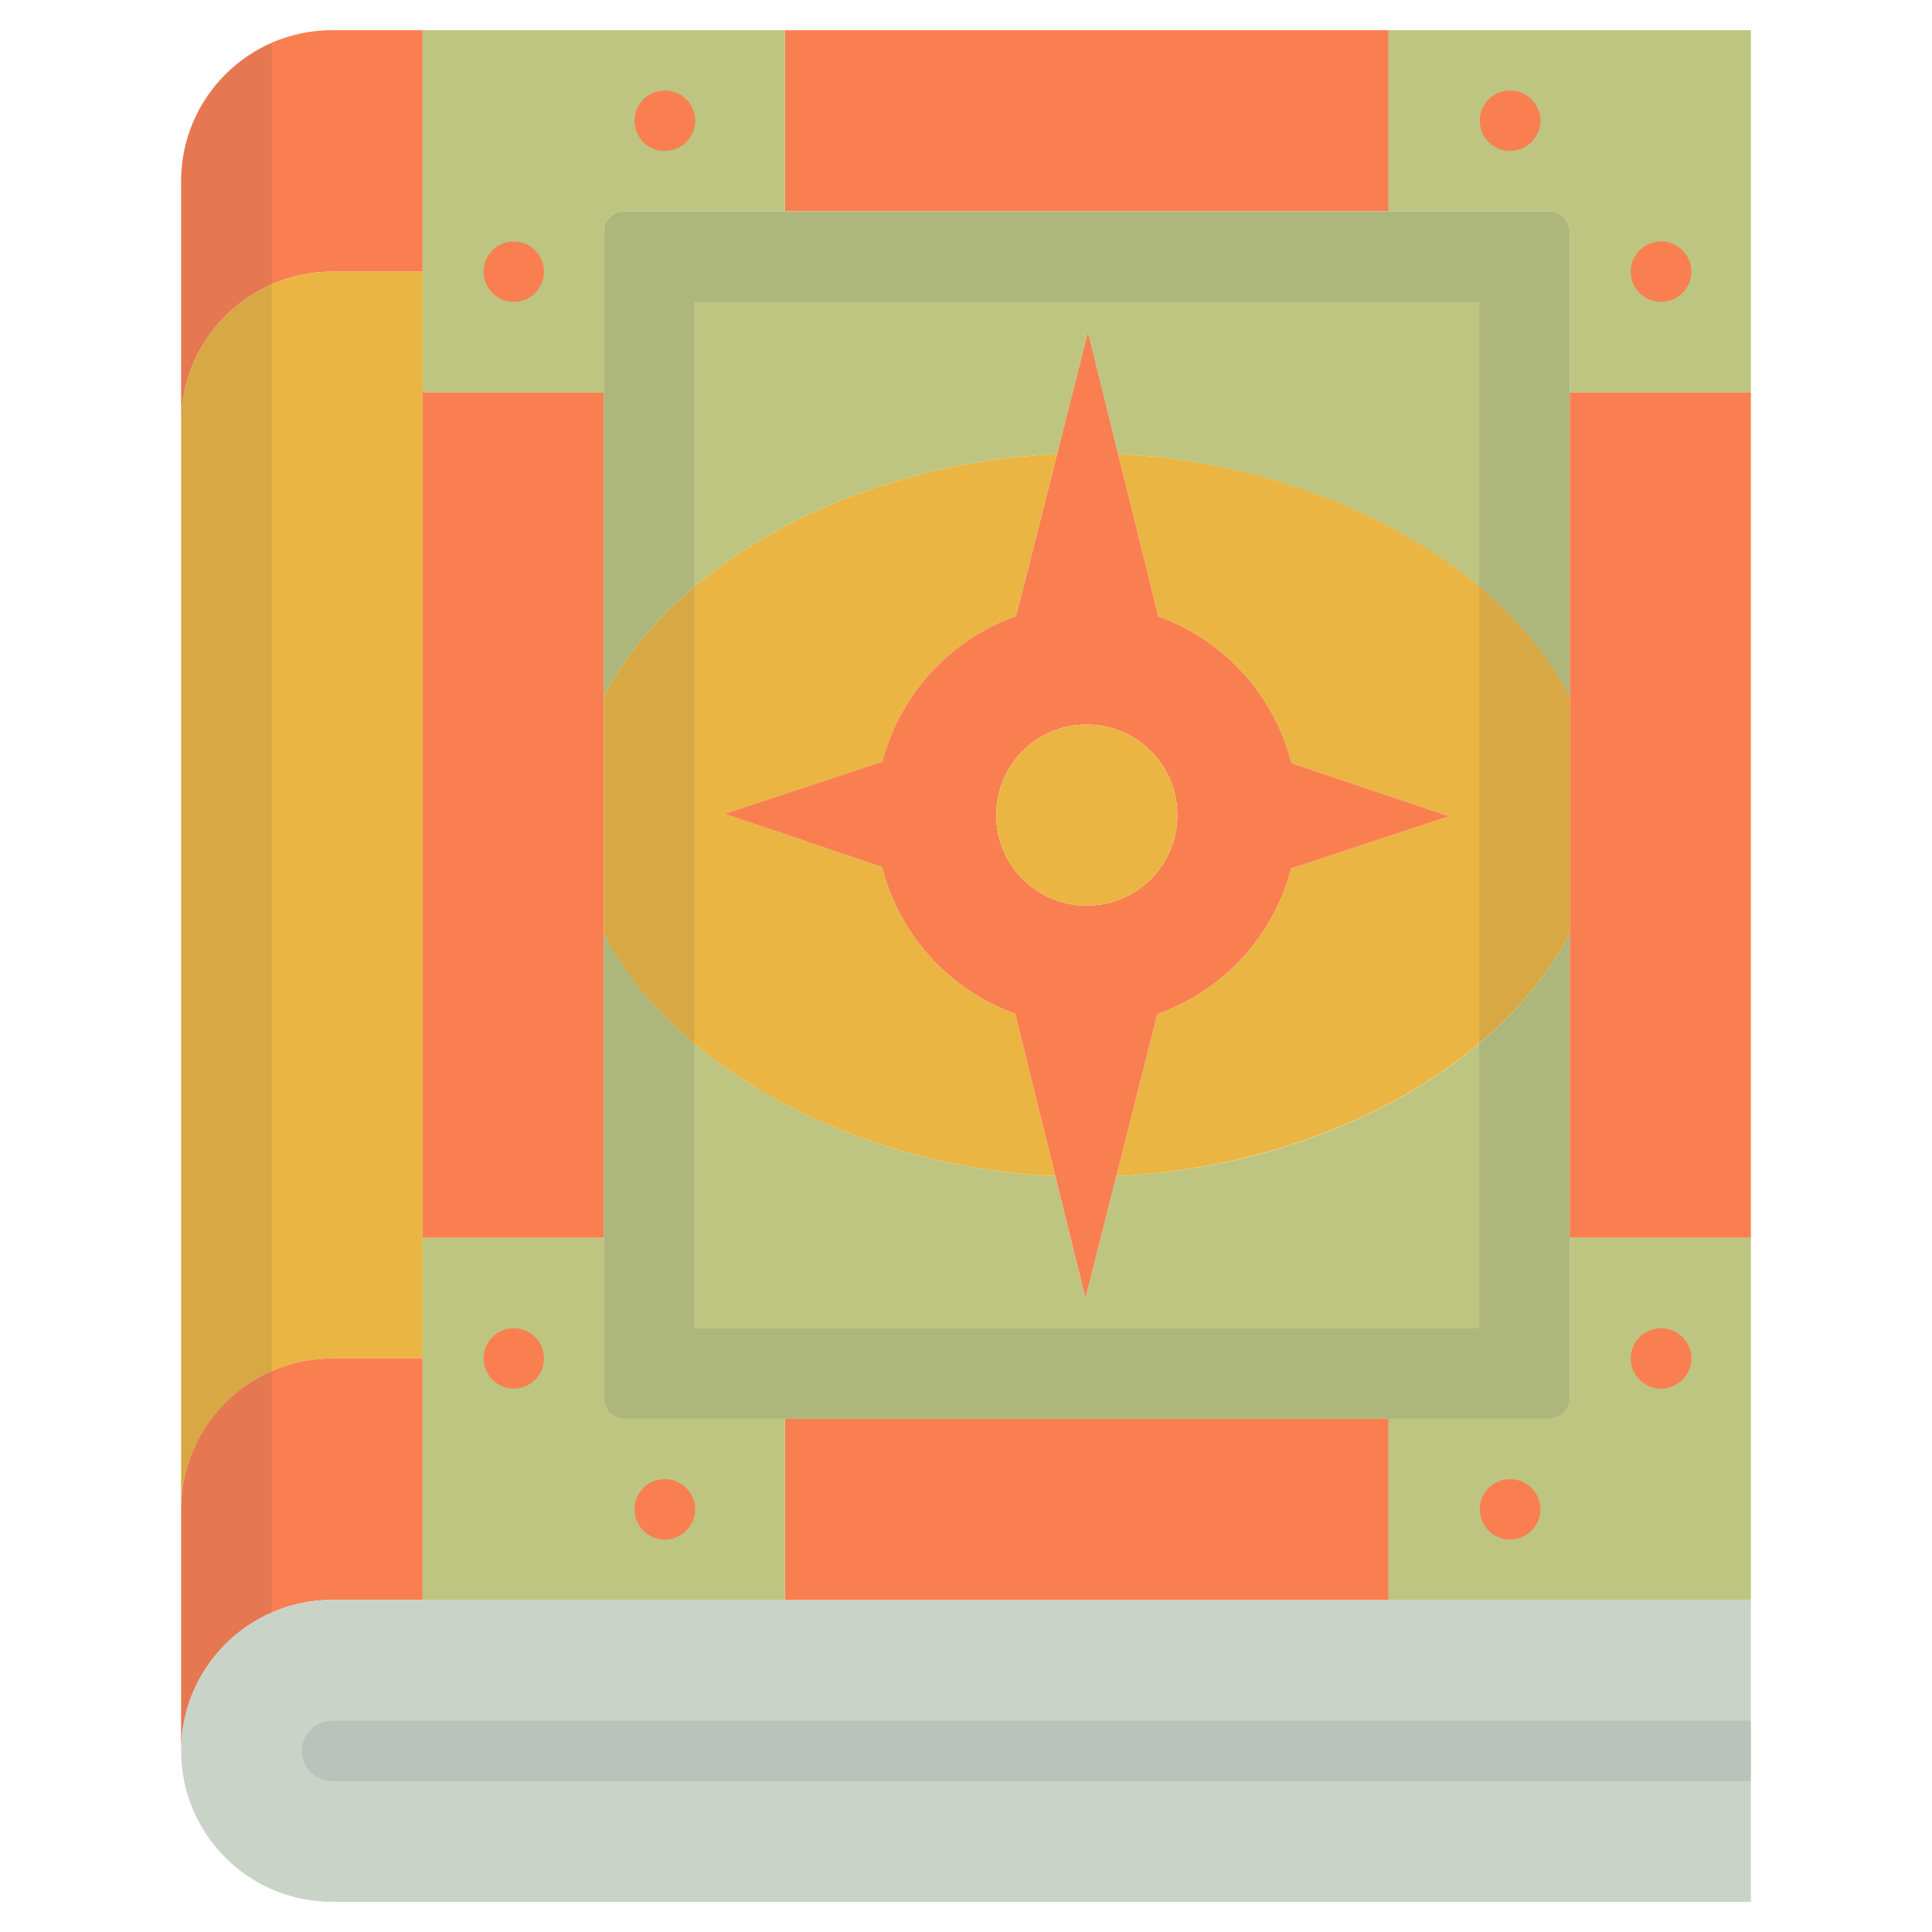 
<svg xmlns="http://www.w3.org/2000/svg" version="1.1" xmlns:xlink="http://www.w3.org/1999/xlink" xmlns:svgjs="http://svgjs.com/svgjs" width="512" height="512" x="0" y="0" viewBox="0 0 64 64" style="enable-background:new 0 0 512 512" xml:space="preserve" class=""><g><g id="Fill"><path d="m11 1c-2.76 0-5 2.24-5 5v8c0-2.76 2.24-5 5-5h3v-8z" fill="#f97f51" data-original="#f97f51"></path><path d="m11 9c-2.76 0-5 2.24-5 5v36c0-2.76 2.24-5 5-5h3v-36z" fill="#eab543" data-original="#eab543"></path><path d="m11 53h3v-8h-3c-2.76 0-5 2.24-5 5v8c0-2.76 2.24-5 5-5z" fill="#f97f51" data-original="#f97f51"></path><path d="m32 53h-18-3c-2.76 0-5 2.24-5 5s2.24 5 5 5h47v-10z" fill="#cad3c8" data-original="#cad3c8"></path><path d="m26 47h20v6h-20z" fill="#f97f51" data-original="#f97f51"></path><path d="m26 1h20v6h-20z" fill="#f97f51" data-original="#f97f51"></path><path d="m20 7.68c0-.38.3-.68.68-.68h5.32v-6h-6-6v6 6h6z" fill="#bdc581" data-original="#bdc581"></path><path d="m46 1v6h5.32c.38 0 .68.3.68.68v5.32h6v-12z" fill="#bdc581" data-original="#bdc581"></path><path d="m52 46.32c0 .38-.3.68-.68.68h-5.32v6h12v-12h-6z" fill="#bdc581" data-original="#bdc581"></path><path d="m20.68 47c-.38 0-.68-.3-.68-.68v-5.32h-6v12h12v-6z" fill="#bdc581" data-original="#bdc581"></path><path d="m36.98 38.96-1.02 4.04-1-4.04c-6.61-.31-12.66-3.58-14.96-8.05v10.09 5.32c0 .38.3.68.68.68h5.32 20 5.32c.38 0 .68-.3.68-.68v-5.32-10.09c-2.31 4.49-8.39 7.76-15.02 8.05z" fill="#bdc581" data-original="#bdc581"></path><path d="m51.32 7h-5.32-20-5.32c-.38 0-.68.3-.68.68v5.32 10.09c2.31-4.48 8.39-7.75 15.02-8.05l1.02-4.04 1 4.04c6.61.32 12.65 3.58 14.96 8.05v-10.09-5.32c0-.38-.3-.68-.68-.68z" fill="#bdc581" data-original="#bdc581"></path><path d="m14 13v28h6v-10.09-7.82-10.09z" fill="#f97f51" data-original="#f97f51"></path><path d="m52 13v10.09 7.82 10.09h6v-28z" fill="#f97f51" data-original="#f97f51"></path><path d="m37.04 15.04 1.33 5.38c2.17.78 3.84 2.6 4.41 4.86l5.22 1.76-5.23 1.73c-.59 2.25-2.26 4.05-4.43 4.82l-1.36 5.37c6.63-.3 12.71-3.57 15.02-8.05v-7.83c-2.3-4.46-8.35-7.73-14.96-8.04z" fill="#eab543" data-original="#eab543"></path><path d="m34.96 38.96-1.33-5.38c-2.17-.78-3.84-2.6-4.41-4.86l-5.22-1.76 5.23-1.73c.59-2.25 2.26-4.05 4.43-4.82l1.36-5.37c-6.63.3-12.71 3.57-15.02 8.05v7.83c2.3 4.46 8.35 7.73 14.96 8.04z" fill="#eab543" data-original="#eab543"></path><path d="m42.78 25.28c-.57-2.26-2.24-4.08-4.41-4.86l-1.33-5.38-1-4.04-1.02 4.04-1.36 5.37c-2.17.77-3.84 2.57-4.43 4.82l-5.23 1.73 5.22 1.76c.57 2.26 2.24 4.08 4.41 4.86l1.33 5.38 1 4.04 1.02-4.04 1.36-5.37c2.17-.77 3.84-2.57 4.43-4.82l5.23-1.73zm-6.78 4.72c-1.66 0-3-1.34-3-3s1.34-3 3-3 3 1.34 3 3-1.34 3-3 3z" fill="#f97f51" data-original="#f97f51"></path><circle cx="36" cy="27" fill="#eab543" r="3" data-original="#eab543"></circle><circle cx="55" cy="9" fill="#cad3c8" r="0" data-original="#cad3c8"></circle><circle cx="55" cy="45" fill="#cad3c8" r="0" data-original="#cad3c8"></circle><circle cx="17" cy="9" fill="#cad3c8" r="0" data-original="#cad3c8"></circle><circle cx="17" cy="45" fill="#cad3c8" r="0" data-original="#cad3c8"></circle><circle cx="50" cy="4" fill="#cad3c8" r="0" data-original="#cad3c8"></circle><circle cx="50" cy="50" fill="#cad3c8" r="0" data-original="#cad3c8"></circle><circle cx="22" cy="50" fill="#cad3c8" r="0" data-original="#cad3c8"></circle><circle cx="22" cy="4" fill="#cad3c8" r="0" data-original="#cad3c8"></circle><g fill="#f97f51"><path d="m55.02 10c-.55 0-1-.45-1-1s.44-1 1-1h.01c.55 0 1 .45 1 1s-.46 1-1.01 1z" fill="#f97f51" data-original="#f97f51"></path><path d="m55.02 46c-.55 0-1-.45-1-1s.44-1 1-1h.01c.55 0 1 .45 1 1s-.46 1-1.01 1z" fill="#f97f51" data-original="#f97f51"></path><path d="m17.02 10c-.55 0-1-.45-1-1s.44-1 .99-1h.01c.55 0 1 .45 1 1s-.45 1-1 1z" fill="#f97f51" data-original="#f97f51"></path><path d="m17.02 46c-.55 0-1-.45-1-1s.44-1 .99-1h.01c.55 0 1 .45 1 1s-.45 1-1 1z" fill="#f97f51" data-original="#f97f51"></path><path d="m50.02 5c-.55 0-1-.45-1-1s.44-1 1-1h.01c.55 0 1 .45 1 1s-.46 1-1.01 1z" fill="#f97f51" data-original="#f97f51"></path><path d="m50.02 51c-.55 0-1-.45-1-1s.44-1 1-1h.01c.55 0 1 .45 1 1s-.46 1-1.01 1z" fill="#f97f51" data-original="#f97f51"></path><path d="m22.02 51c-.55 0-1-.45-1-1s.44-1 1-1h.01c.55 0 1 .45 1 1s-.46 1-1.01 1z" fill="#f97f51" data-original="#f97f51"></path><path d="m22.02 5c-.55 0-1-.45-1-1s.44-1 1-1h.01c.55 0 1 .45 1 1s-.46 1-1.01 1z" fill="#f97f51" data-original="#f97f51"></path></g></g><g id="Shading" fill="#2c3a47"><path d="m11 57c-.55 0-1 .45-1 1s.45 1 1 1h47v-2z" opacity=".1" fill="#2c3a47" data-original="#2c3a47"></path><path d="m49 10v3 10.09 7.83 10.08 3h-3-20-3v-3-10.09-7.83-10.08-3h3 20zm2.32-3h-5.32-20-5.32c-.38 0-.68.3-.68.68v5.32 10.09 7.83 10.08 5.32c0 .38.3.68.68.68h5.32 20 5.32c.38 0 .68-.3.68-.68v-5.32-10.09-7.83-10.08-5.32c0-.38-.3-.68-.68-.68z" opacity=".1" fill="#2c3a47" data-original="#2c3a47"></path><path d="m6 6v8c0-2.05 1.24-3.81 3-4.58v-8c-1.76.77-3 2.53-3 4.58z" opacity=".1" fill="#2c3a47" data-original="#2c3a47"></path><path d="m6 14v36c0-2.05 1.24-3.81 3-4.58v-36c-1.76.77-3 2.53-3 4.58z" opacity=".1" fill="#2c3a47" data-original="#2c3a47"></path><path d="m6 50v8c0-2.05 1.24-3.81 3-4.58v-8c-1.76.77-3 2.53-3 4.58z" opacity=".1" fill="#2c3a47" data-original="#2c3a47"></path></g></g></svg>